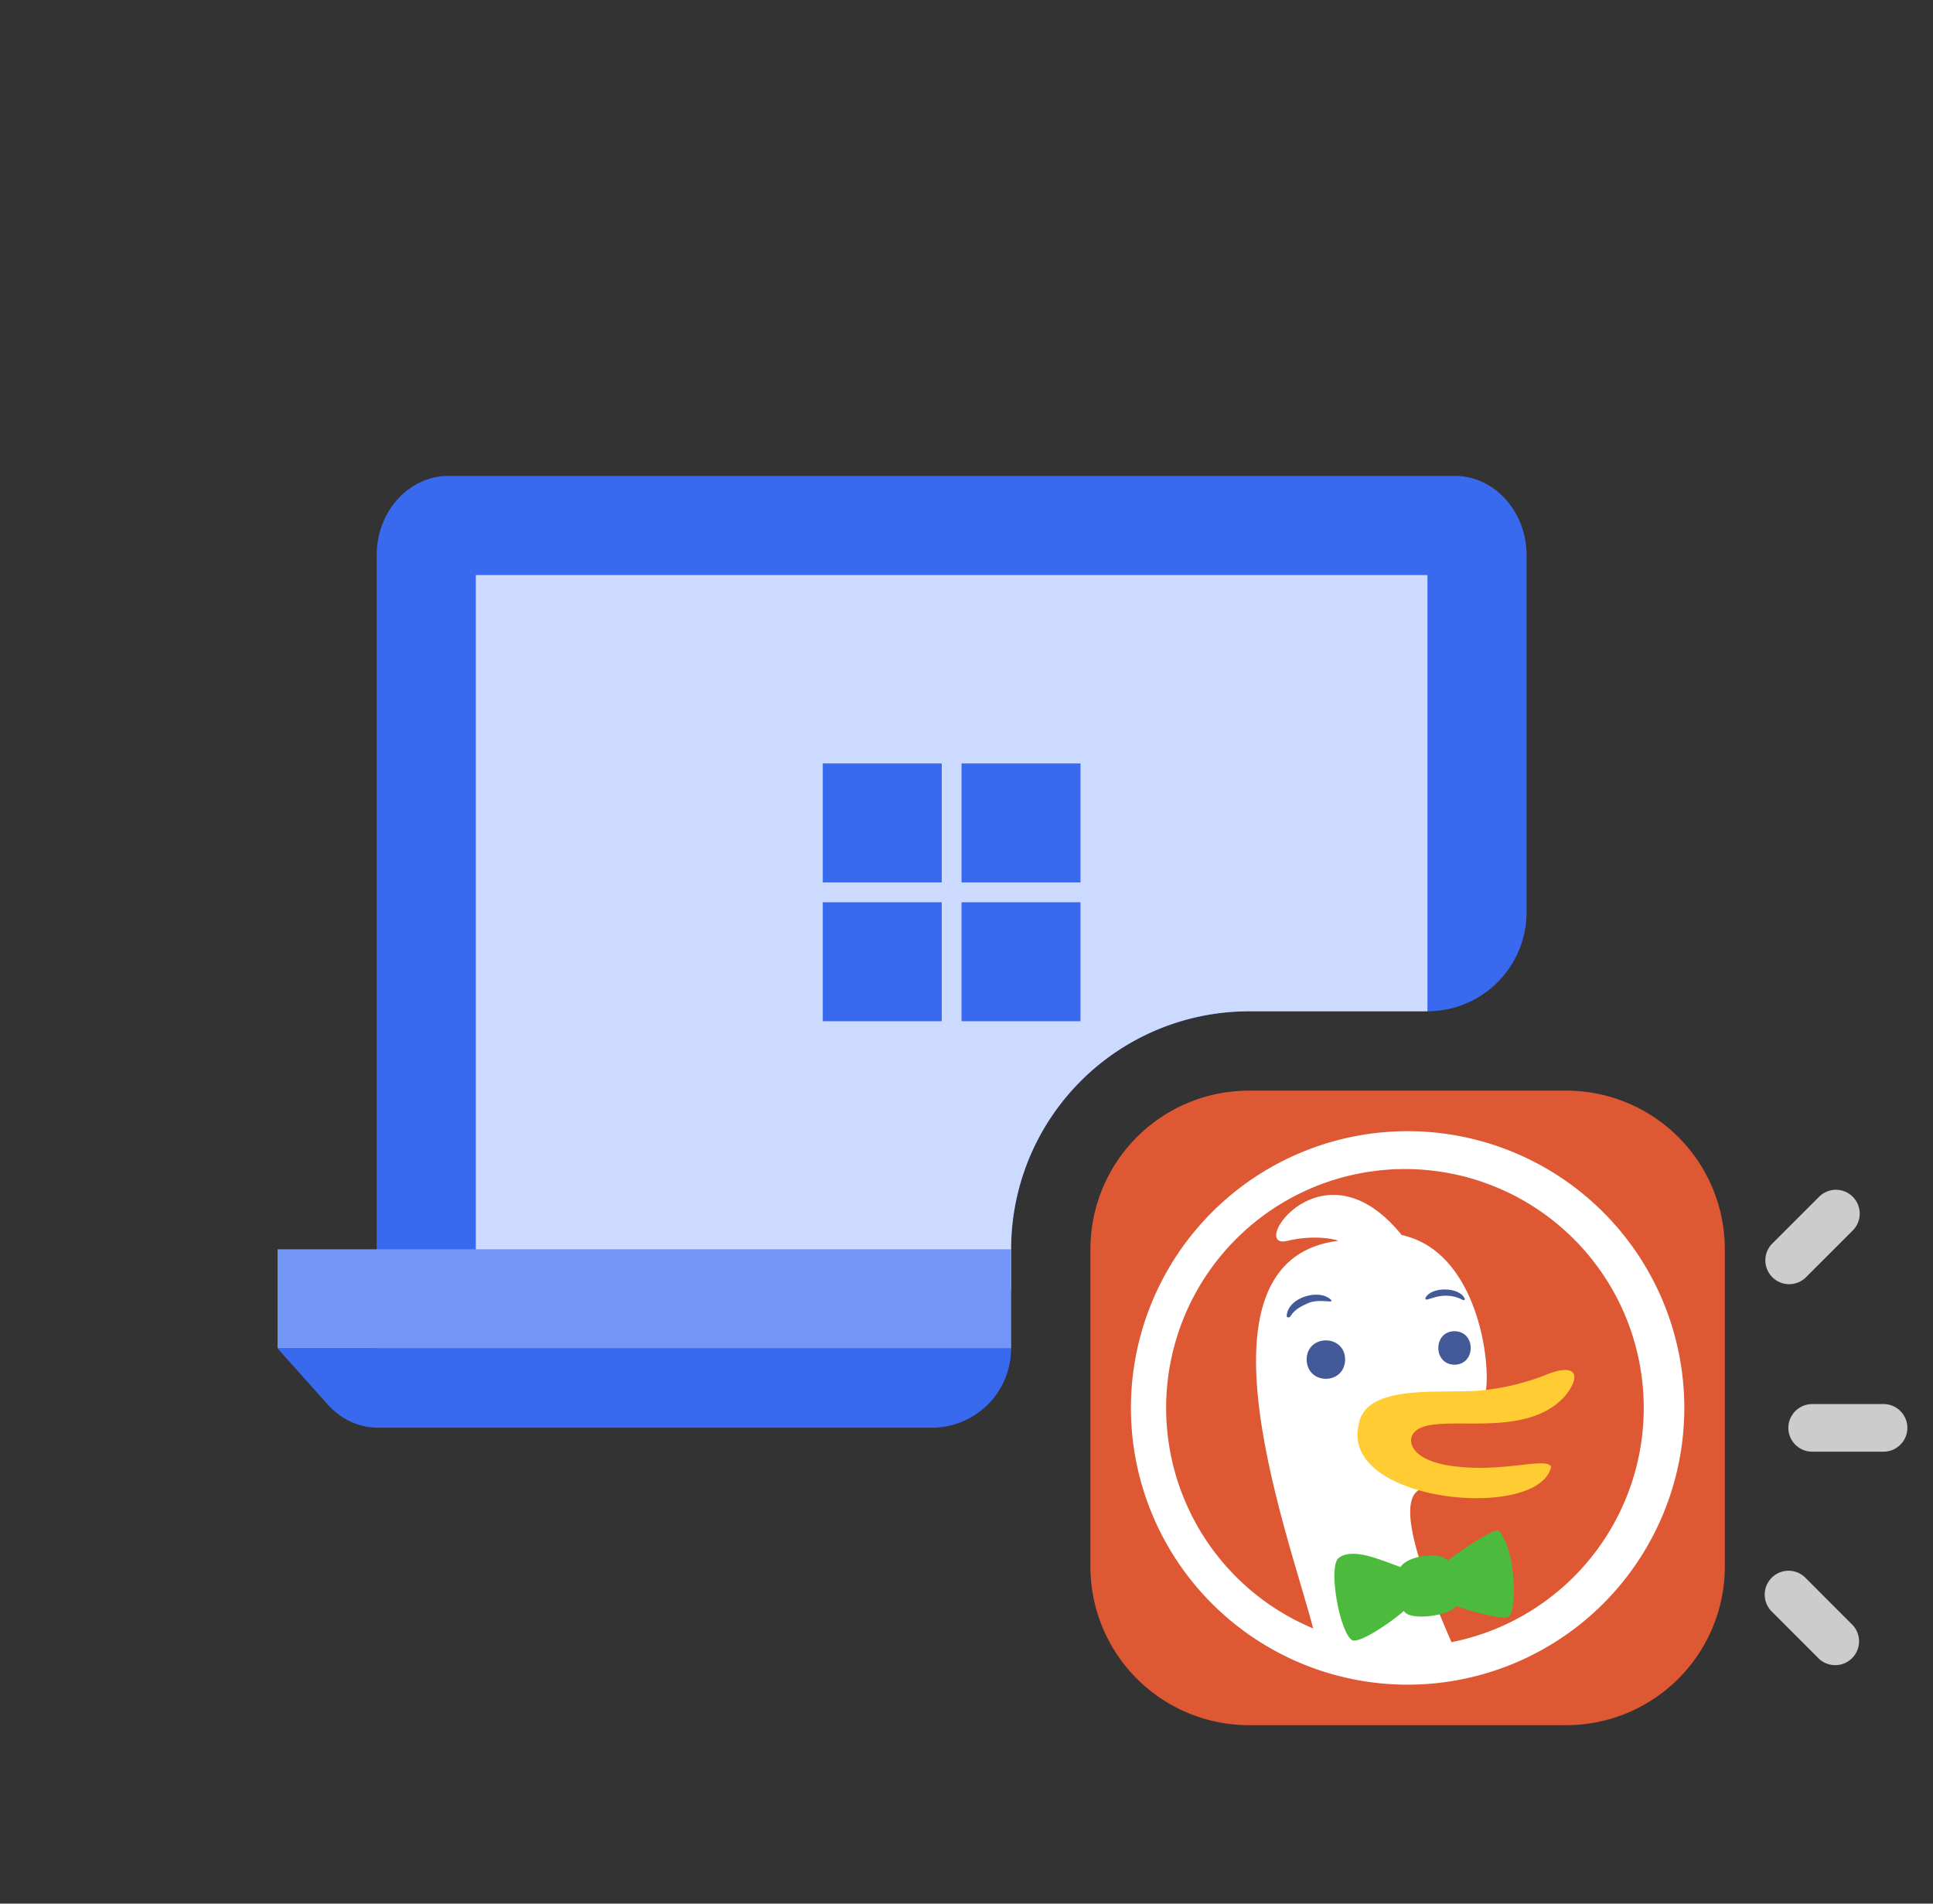 <svg xmlns="http://www.w3.org/2000/svg" width="65" height="64" fill="none"><rect width="100%" height="100%" fill="#333333" stroke="none"/><path fill="#3969EF" d="M15.083 16h33.834c1.334 0 2.416 1.194 2.416 2.667v12A3.333 3.333 0 0 1 48 34h-6a8 8 0 0 0-8 8v3.333H12.667V18.667c0-1.473 1.082-2.667 2.416-2.667Z"/><path fill="#CCDAFF" fill-rule="evenodd" d="M34 43.333H16v-24h32V34h-6a8 8 0 0 0-8 8v1.333Z" clip-rule="evenodd"/><path fill="#3969EF" d="M31.667 25.667h-4v4h4v-4ZM31.667 30.333h-4v4h4v-4ZM32.333 25.667h4v4h-4v-4ZM36.333 30.333h-4v4h4v-4Z"/><path fill="#7295F6" fill-rule="evenodd" d="M34 42H9.334v3.333H34V42Z" clip-rule="evenodd"/><path fill="#3969EF" d="M34 45.333H9.334l1.686 1.886c.448.5 1.055.78 1.688.78h18.626A2.667 2.667 0 0 0 34 45.334Z"/><path fill="#DE5833" d="M36.667 42A5.333 5.333 0 0 1 42 36.667h10.667A5.333 5.333 0 0 1 58 42v10.667A5.333 5.333 0 0 1 52.667 58H42a5.333 5.333 0 0 1-5.333-5.333V42Z"/><path fill="#fff" d="M49.876 46.976c-.065.042-.274.018-.549-.014-2.44-.429-2.678.964-1.502 3.083-1.065.317.19 3.387 1.215 5.692-1.12.397-3.181.311-4.135-.04l-.005-.016c-.209-.077-.468-.077-.59-.242-.328-2.255-4.904-13.018.687-13.723.035-.01-.722-.245-1.742.01-1.274.254 1.238-3.471 3.878-.205 2.869.627 3.074 5.245 2.744 5.455Z"/><path fill="#4CBA3C" d="M50.86 54.06c-.029.182-.092.304-.204.322-.213.032-1.165-.186-1.706-.392-.062.283-1.513.551-1.742.171-.527.455-1.536 1.115-1.747.977-.403-.264-.783-2.3-.48-2.73.462-.42 1.433.036 2.114.277.231-.39 1.35-.538 1.581-.218.612-.465 1.633-1.12 1.732-1 .496.597.559 2.02.451 2.593Z"/><path fill="#FC3" fill-rule="evenodd" d="M45.686 47.913c.209-1.477 2.998-1.015 4.246-1.18a8.08 8.08 0 0 0 2.033-.504c1.032-.424 1.208-.004.703.656-1.424 1.69-4.592.46-5.16 1.333-.165.259-.037.868 1.266 1.06 1.76.259 3.207-.312 3.386.033-.402 1.843-7.087 1.216-6.474-1.398Z" clip-rule="evenodd"/><g fill="#14307E" opacity=".8"><path d="M47.933 43.637c.181-.382 1.13-.385 1.315.015.023.033-.012.072-.05.056-.73-.392-1.31.146-1.265-.071ZM43.913 43.847c.407-.227.962-.002.848-.144-.392-.395-1.47-.088-1.494.548 0 .048.096.052.12.011.068-.109.18-.267.526-.415Z"/><path fill-rule="evenodd" d="M48.91 45.881c-.726-.004-.726-1.123 0-1.126.726.003.726 1.122 0 1.126ZM45.232 45.708c-.015.863-1.28.863-1.294 0 .004-.86 1.29-.859 1.294 0Z" clip-rule="evenodd"/></g><path fill="#fff" fill-rule="evenodd" d="M47.333 39.304a8.03 8.03 0 1 0 0 16.059 8.03 8.03 0 0 0 0-16.059Zm-9.304 8.03a9.304 9.304 0 1 1 18.608 0 9.304 9.304 0 0 1-18.608 0Z" clip-rule="evenodd"/><path fill="#CCC" d="M60.936 47.204h2.402c.44 0 .8.36.8.8 0 .44-.36.801-.8.801h-2.402c-.44 0-.8-.36-.8-.8 0-.44.36-.8.8-.8ZM61.737 40a.802.802 0 0 1 .564 1.369l-1.601 1.6a.802.802 0 0 1-1.133-1.132l1.601-1.6a.798.798 0 0 1 .565-.237h.004ZM60.14 52.808a.802.802 0 0 0-.564 1.369l1.6 1.6a.802.802 0 0 0 1.133-1.132l-1.6-1.601a.798.798 0 0 0-.565-.236h-.004Z"/></svg>